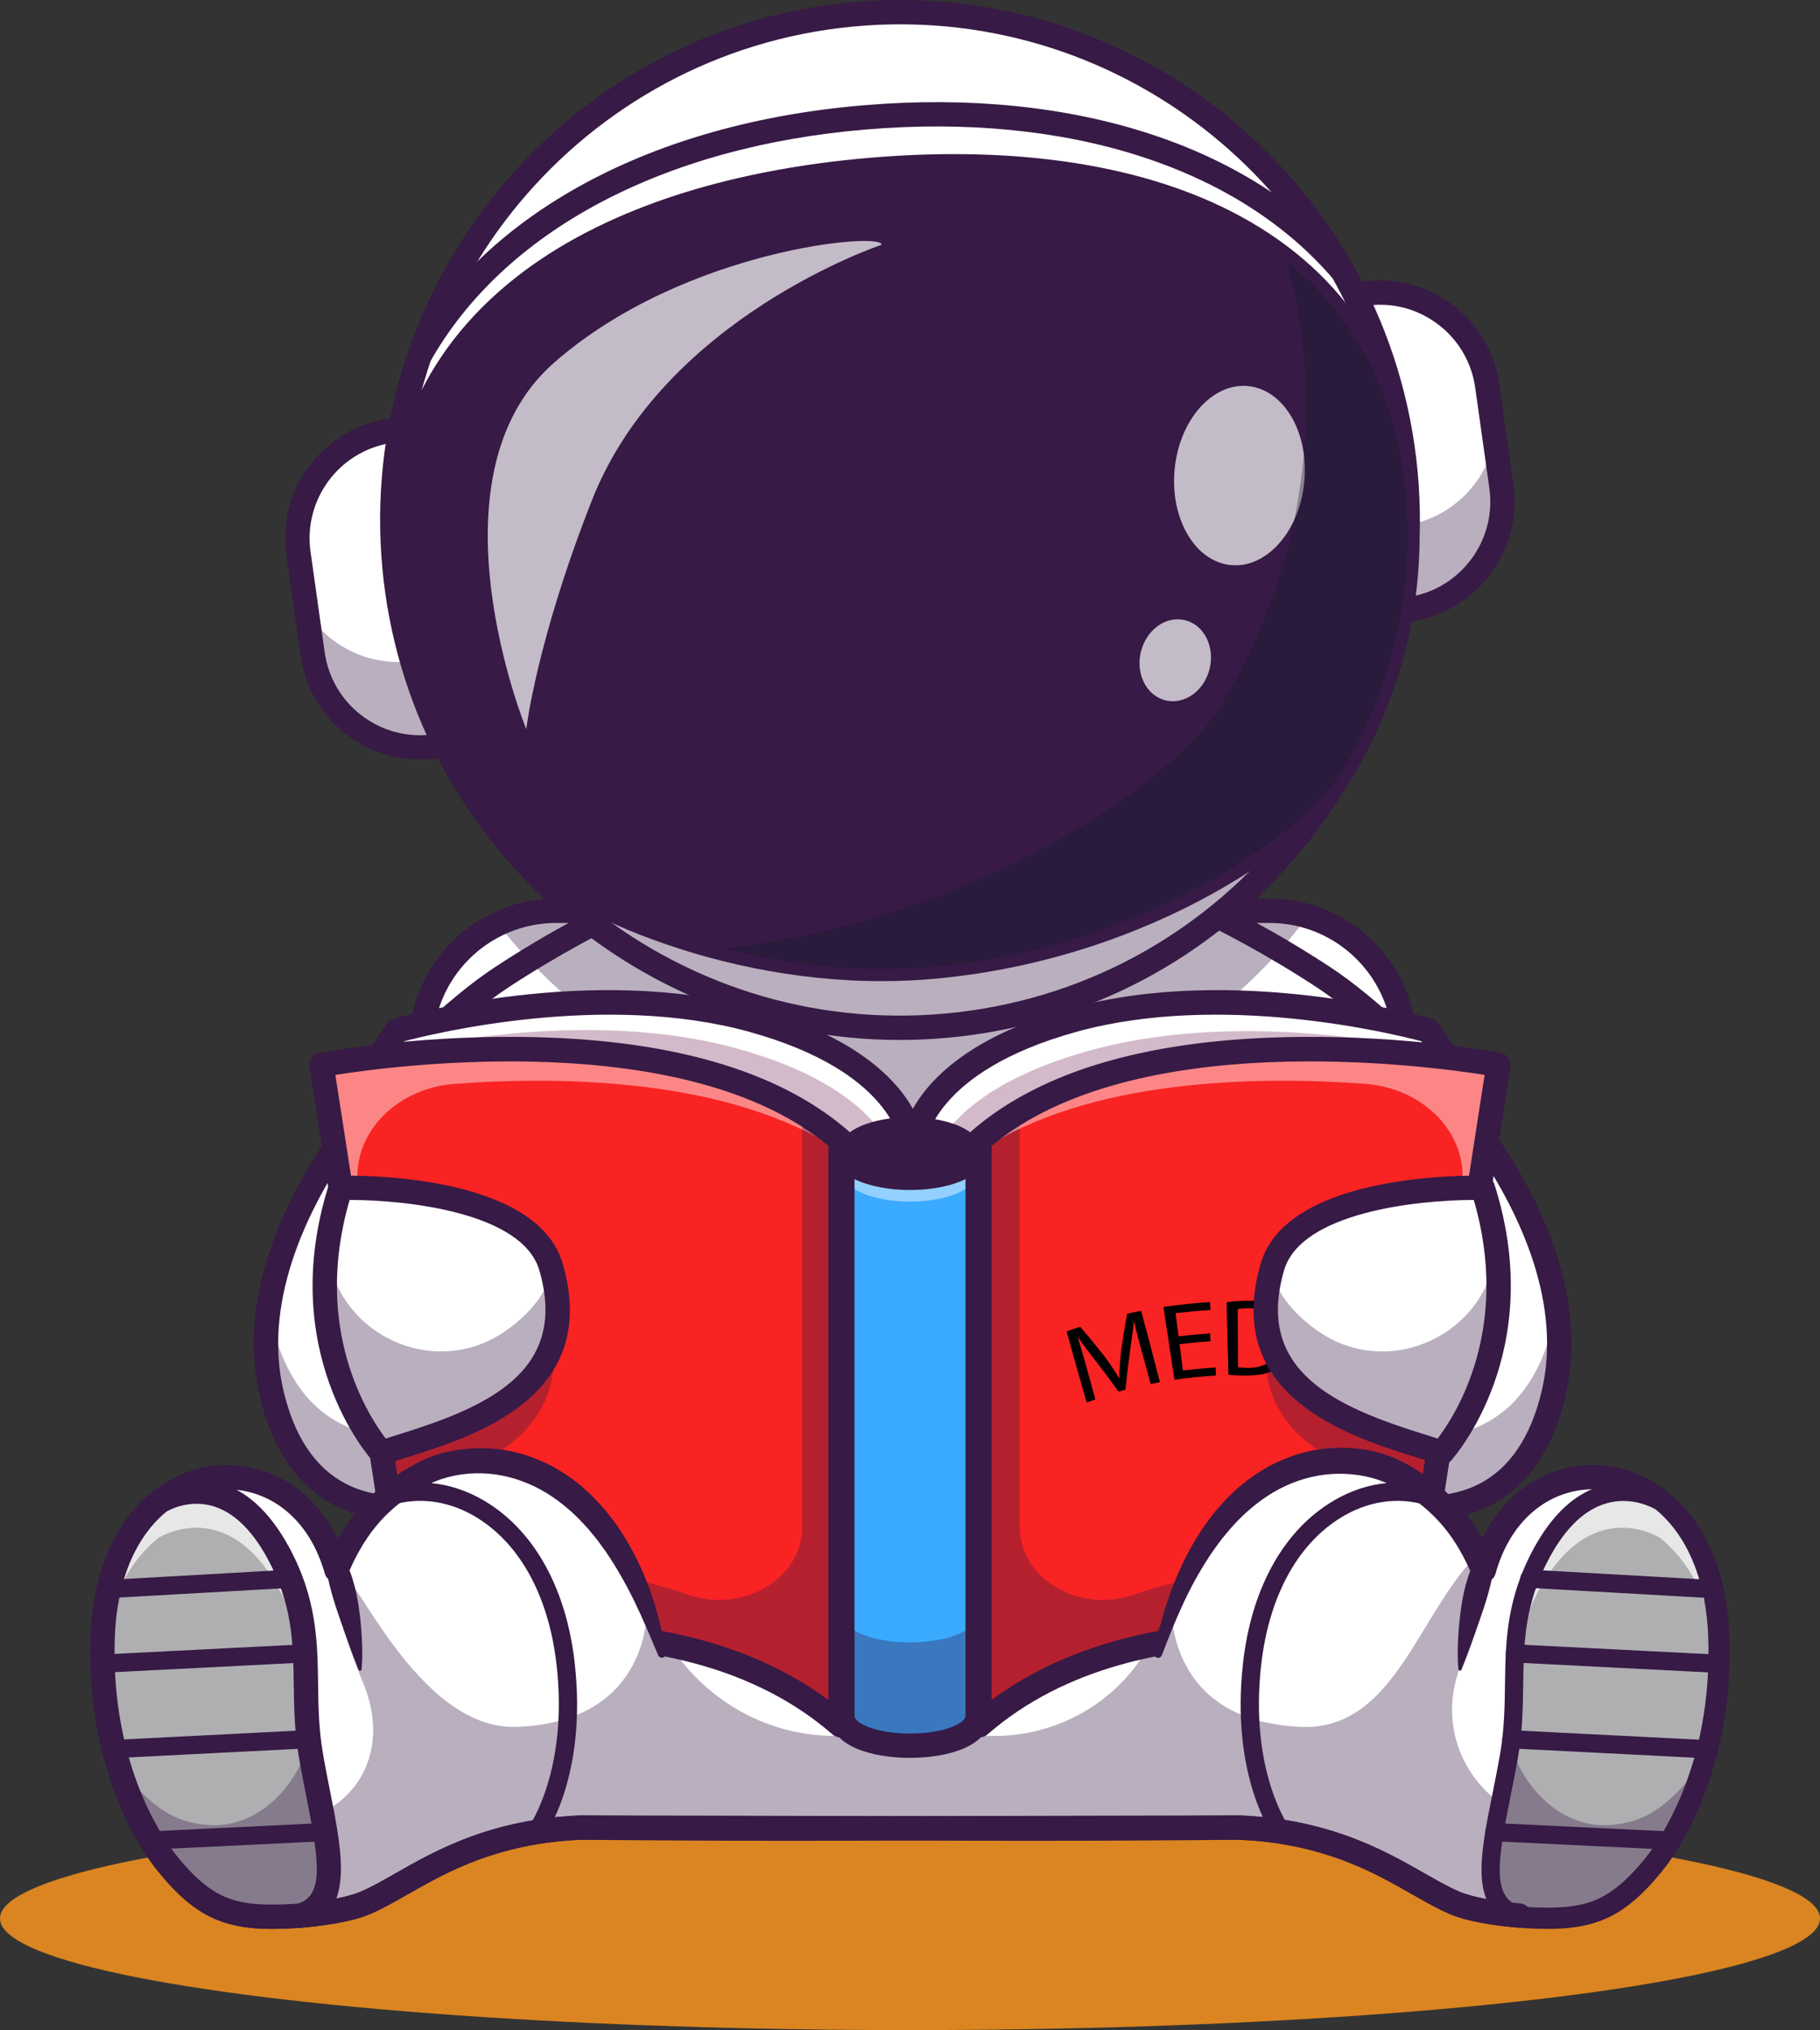 <?xml version="1.0" encoding="utf-8"?>
<!-- Generator: Adobe Illustrator 25.0.0, SVG Export Plug-In . SVG Version: 6.00 Build 0)  -->
<svg version="1.1" id="Layer_1" xmlns="http://www.w3.org/2000/svg" xmlns:xlink="http://www.w3.org/1999/xlink" x="0px" y="0px"
	 viewBox="0 0 2498.7 2786.68" style="enable-background:new 0 0 2498.7 2786.68;" xml:space="preserve">
<rect x="0" y="0" width="2498.7" height="2786.68" fill="#333333" stroke="none"/>
<style type="text/css">
	.st0{opacity:0.85;}
	.st1{fill:#F7931D;}
	.st2{fill:#FFFFFF;}
	.st3{fill:#371A45;}
	.st4{opacity:0.35;}
	.st5{opacity:0.7;}
	.st6{fill:#111A28;}
	.st7{opacity:0.3;}
	.st8{fill:#6B184E;}
	.st9{fill:#F92323;}
	.st10{opacity:0.45;}
	.st11{fill:#AFAFB2;}
	.st12{fill:#3AAAFF;}
</style>
<g>
	<g>
		<g class="st0">
			<ellipse class="st1" cx="1249.35" cy="2633.46" rx="1249.35" ry="153.22"/>
		</g>
		<g>
			<g>
				<path class="st2" d="M1928.8,1434.18v801.91c0,102.66-83.25,185.91-185.91,185.91H763.65c-102.66,0-185.91-83.25-185.91-185.91
					v-799.95c0-0.88,0-1.71,0.04-2.59c0.96-72.99,44.03-135.79,106-165.34c24.2-11.52,51.29-17.99,79.87-17.99h979.23
					c18.19,0,35.76,2.63,52.41,7.51C1871.83,1280.15,1927.92,1350.55,1928.8,1434.18z"/>
			</g>
			<g>
				<path class="st3" d="M1742.89,2438.69H763.66c-111.72,0-202.61-90.89-202.61-202.61v-799.95
					c0-111.72,90.89-202.61,202.61-202.61h979.23c111.72,0,202.6,90.89,202.6,202.61v799.95
					C1945.49,2347.8,1854.6,2438.69,1742.89,2438.69z M763.66,1266.91c-93.31,0-169.22,75.91-169.22,169.22v799.95
					c0,93.31,75.91,169.22,169.22,169.22h979.23c93.31,0,169.22-75.91,169.22-169.22v-799.95c0-93.31-75.91-169.22-169.22-169.22
					H763.66z"/>
			</g>
			<g>
				<rect x="876.01" y="1879.04" class="st2" width="737.55" height="580.68"/>
			</g>
			<g>
				<path class="st2" d="M2132.57,1914.56c-36.06,149.69-140.72,161.58-203.77,153.91c-29.55-3.59-49.95-11.43-49.95-11.43H627.11
					c0,0-20.16,7.76-49.37,11.35c-63.01,7.85-168.26-3.63-204.4-153.82c-41.44-172.14,82.71-360.73,204.44-481
					c39.39-38.98,78.54-70.78,111.72-92.56c12.19-7.97,24.33-15.69,36.52-23.16c41.4-25.41,82.59-47.87,122.61-67.61
					c217.34-107.38,400.75-136.29,400.75-136.29h7.22c0,0,183.37,28.92,400.71,136.29c32.76,16.19,66.35,34.18,100.16,54.13
					c19.61,11.52,39.31,23.75,58.97,36.64c33.39,21.91,72.78,53.92,112.38,93.19C2050.32,1554.54,2173.93,1742.7,2132.57,1914.56z"
					/>
			</g>
			<g class="st4">
				<path class="st3" d="M2132.57,1914.56c-52.92,219.8-253.73,142.47-253.73,142.47H627.11c0,0-200.85,77.33-253.77-142.47
					c-9.47-39.44-10.31-79.75-4.38-119.94c1.13,7.43,2.63,14.81,4.38,22.2c52.92,219.84,253.77,142.51,253.77,142.51h1251.74
					c0,0,200.81,77.33,253.73-142.51c1.75-7.39,3.26-14.77,4.38-22.2C2142.88,1834.81,2142.04,1875.12,2132.57,1914.56z"/>
			</g>
			<g>
				<path class="st3" d="M1956.96,2086.96c-45.98,0-81.76-13.46-84.12-14.37c-8.6-3.31-12.89-12.97-9.58-21.58
					c3.31-8.6,12.96-12.88,21.56-9.58c1.52,0.57,80.88,29.83,147.15-5.11c41.13-21.69,69.52-63.98,84.37-125.69
					c29.03-120.59-29.81-243.66-84.28-325.67c-71.71-107.96-165.92-191.37-224.8-229.99c-262.91-172.43-531.62-220.84-552.06-224.33
					h-4.47c-20.44,3.48-289.16,51.89-552.06,224.33c-58.89,38.62-153.1,122.03-224.81,229.99
					c-54.47,82.01-113.31,205.08-84.28,325.67c14.86,61.71,43.24,104,84.38,125.69c66.58,35.1,146.37,5.41,147.17,5.11
					c8.62-3.28,18.25,1.03,21.55,9.62c3.29,8.6-0.98,18.23-9.58,21.54c-3.81,1.47-94.3,35.48-174.44-6.6
					c-50.14-26.32-84.3-75.97-101.53-147.55c-59.02-245.16,197.26-508.77,323.23-591.39c278.41-182.59,563.54-229.14,566.39-229.59
					c0.86-0.14,1.73-0.21,2.6-0.21h7.22c0.87,0,1.74,0.07,2.6,0.21c2.85,0.45,287.99,47,566.39,229.59
					c125.97,82.62,382.25,346.24,323.23,591.39c-17.23,71.58-51.39,121.23-101.53,147.55
					C2016.89,2081.95,1985.03,2086.96,1956.96,2086.96z"/>
			</g>
			<g>
				<g>
					<path class="st2" d="M1934.53,836.27L1934.53,836.27c-7.77,1.09-14.95-4.32-16.04-12.08l-57.02-405.06
						c-1.09-7.77,4.32-14.95,12.08-16.04h0c81.48-11.47,156.83,45.28,168.29,126.76l19.44,138.13
						C2072.76,749.45,2016.01,824.8,1934.53,836.27z"/>
					<path class="st3" d="M1932.52,839.41c-3.71,0-7.3-1.19-10.31-3.46c-3.67-2.76-6.04-6.79-6.68-11.34l-57.02-405.06
						c-0.64-4.55,0.53-9.08,3.29-12.74c2.77-3.67,6.79-6.04,11.34-6.68c40.19-5.65,80.2,4.68,112.62,29.1
						c32.43,24.43,53.4,60.01,59.06,100.21l19.44,138.13c11.68,82.99-46.33,160-129.31,171.68
						C1934.14,839.35,1933.33,839.41,1932.52,839.41z M1894.63,404.6c-6.85,0-13.75,0.48-20.66,1.45c-2.96,0.42-5.59,1.96-7.39,4.36
						c-1.8,2.39-2.56,5.34-2.15,8.3l57.02,405.06c0.42,2.96,1.97,5.59,4.36,7.39c2.39,1.8,5.34,2.55,8.3,2.14l0,0
						c79.71-11.22,135.43-85.2,124.21-164.91l-19.44-138.13c-5.43-38.61-25.58-72.8-56.73-96.26
						C1956.58,414.74,1926.09,404.6,1894.63,404.6z"/>
				</g>
				<g class="st4">
					<path class="st3" d="M2052.18,603.2l9.13,64.78c11.45,81.45-45.29,156.81-126.78,168.31c-7.76,1.1-14.95-4.35-16.05-12.11
						l-15.19-107.67c2.87,4.6,8.26,7.3,13.97,6.54l9.6-1.38C1991.25,712.62,2040.23,663.64,2052.18,603.2z"/>
				</g>
				<g>
					<path class="st3" d="M1932.49,853.1c-6.66,0-13.11-2.14-18.52-6.22c-6.59-4.97-10.85-12.2-12.01-20.37l-57.02-405.06
						c-1.15-8.17,0.95-16.3,5.92-22.9c4.97-6.59,12.2-10.85,20.37-12c43.83-6.18,87.42,5.09,122.77,31.72
						c35.35,26.63,58.21,65.42,64.38,109.25l19.44,138.12c12.73,90.46-50.5,174.42-140.96,187.15
						C1935.4,853,1933.94,853.1,1932.49,853.1z M1878.36,419.29l56.32,400.08c70.91-11.33,120.15-77.66,110.09-149.07l-19.44-138.13
						c-4.92-35-23.18-65.97-51.41-87.23C1946.36,424.18,1912.5,415.12,1878.36,419.29z"/>
				</g>
				<g>
					<path class="st2" d="M536.56,591.29L536.56,591.29c7.77-1.09,14.95,4.32,16.04,12.08l57.02,405.06
						c1.09,7.77-4.32,14.95-12.08,16.04l0,0c-81.48,11.47-156.83-45.28-168.29-126.76L409.8,759.58
						C398.33,678.1,455.08,602.75,536.56,591.29z"/>
					<path class="st3" d="M576.45,1028.95c-32.76,0-64.49-10.56-91.12-30.61c-32.42-24.42-53.4-60.01-59.06-100.21L406.83,760
						c-11.68-82.99,46.33-160,129.31-171.68c4.54-0.65,9.07,0.53,12.74,3.29c3.67,2.77,6.04,6.8,6.68,11.35l57.02,405.05
						c0.64,4.55-0.53,9.08-3.29,12.74c-2.77,3.67-6.79,6.04-11.34,6.68C590.77,1028.45,583.58,1028.95,576.45,1028.95z
						 M538.56,594.14c-0.53,0-1.06,0.04-1.59,0.11l0,0c-79.71,11.22-135.43,85.2-124.21,164.91l19.44,138.13
						c5.44,38.62,25.58,72.8,56.73,96.26c31.14,23.46,69.55,33.38,108.18,27.95c2.96-0.42,5.59-1.96,7.39-4.36
						c1.8-2.39,2.56-5.34,2.15-8.3l-57.02-405.06c-0.42-2.97-1.96-5.59-4.35-7.39C543.31,594.92,540.98,594.14,538.56,594.14z
						 M536.56,591.28h0.05H536.56z"/>
				</g>
				<g class="st4">
					<path class="st3" d="M593.83,896.05l15.8,112.37c1.1,7.76-4.35,14.95-12.11,16.05c-42.77,6-83.88-6.76-114.94-32.07
						c-28.04-22.86-47.88-55.99-53.33-94.67l-8.2-58.2c30.32,47.81,86.86,76.13,146.59,67.73l14.78-2.08
						C587.83,904.4,592,900.77,593.83,896.05z"/>
				</g>
				<g>
					<path class="st3" d="M576.42,1042.65c-35.71,0-70.3-11.5-99.33-33.37c-35.35-26.63-58.21-65.42-64.38-109.24l-19.44-138.13
						c-12.73-90.46,50.5-174.42,140.97-187.15h0c8.18-1.14,16.3,0.95,22.9,5.91c6.59,4.97,10.85,12.2,12,20.38l57.02,405.05
						c1.15,8.17-0.95,16.3-5.92,22.9c-4.97,6.59-12.2,10.85-20.37,12C592.03,1042.1,584.19,1042.65,576.42,1042.65z M536.42,608.18
						c-70.91,11.33-120.15,77.66-110.09,149.07l19.44,138.13c4.92,35,23.18,65.97,51.41,87.23c27.56,20.76,61.41,29.84,95.56,25.65
						L536.42,608.18z M536.56,591.28h0.05H536.56z"/>
				</g>
				<g class="st4">
					<path class="st3" d="M1795.3,1257.74c-11.94,16.07-24.58,31.63-37.85,46.61c-116.97,132.12-283.9,220.18-473.86,233.28
						c-217.88,15.02-419.28-71.78-557.57-219.8c-14.81-15.86-28.92-32.43-42.23-49.62c24.2-11.52,51.29-17.99,79.87-17.99h84.97
						c217.34-107.38,400.75-136.29,400.75-136.29h7.22c0,0,183.37,28.92,400.71,136.29h85.59
						C1761.08,1250.23,1778.65,1252.86,1795.3,1257.74z"/>
				</g>
				<g>
					<circle class="st2" cx="1235.63" cy="713.76" r="697.06"/>
					<path class="st3" d="M1235.15,1413.84c-364.3,0.03-672.48-283.11-697.92-651.91c-26.56-385.09,265.13-720,650.23-746.56
						c186.59-12.84,366.95,47.69,507.95,170.5c141.01,122.81,225.75,293.19,238.61,479.74l0,0
						c12.87,186.55-47.69,366.94-170.5,507.94s-293.19,225.75-479.73,238.61C1267.51,1413.29,1251.24,1413.84,1235.15,1413.84z
						 M1236.1,19.69c-15.97,0-32.05,0.55-48.23,1.66c-381.8,26.33-670.99,358.37-644.66,740.17
						c26.33,381.8,358.34,671.08,740.17,644.66c184.95-12.75,353.86-96.77,475.62-236.57c121.76-139.8,181.79-318.64,169.04-503.59
						l0,0C1902.83,300.39,1597.25,19.69,1236.1,19.69z"/>
				</g>
				<g class="st4">
					<path class="st3" d="M1917.73,570c6.6,31.14,11.06,63.12,13.32,95.81c26.43,384.05-263.42,716.86-647.47,743.38
						c-384.05,26.43-716.86-263.42-743.38-647.47c-0.77-11.04-1.27-22.12-1.5-33.04c70.23,335.28,378.66,575.88,730.06,551.66
						C1641.77,1254.6,1925.87,939.95,1917.73,570z"/>
				</g>
				<g>
					<path class="st3" d="M1235.14,1427.53c-371.43,0.03-685.64-288.64-711.57-664.66C496.5,370.24,793.89,28.79,1186.52,1.7
						c392.7-27.01,734.09,270.33,761.16,662.96c13.12,190.2-48.62,374.12-173.83,517.88s-298.92,230.16-489.12,243.28
						C1268.13,1426.97,1251.55,1427.53,1235.14,1427.53z M1236.09,33.38c-15.66,0-31.42,0.54-47.28,1.64
						c-374.26,25.81-657.75,351.3-631.94,725.56c25.81,374.26,351.27,657.77,725.56,631.94c181.3-12.5,346.88-94.86,466.24-231.9
						c119.36-137.04,178.21-312.36,165.7-493.66C1889.66,308.54,1590.12,33.38,1236.09,33.38z"/>
				</g>
				<g>
					<path class="st3" d="M1930.04,683.82c11.44,135.92-22.06,265.83-88.74,376.59c-49.98,83.04-271.01,239.6-557.97,266.35
						c-266.07,24.8-520.28-96.78-583.44-170.29c-84.25-98.06-138.99-220.54-150.43-356.46c-30.27-359.69,266.21-534.81,647.46-566.9
						C1578.19,201.02,1899.77,324.13,1930.04,683.82z"/>
				</g>
				<g>
					<path class="st3" d="M1210.57,1346.8c-245.84,0-463.17-109.43-523.33-179.45c-89.64-104.34-143.03-230.88-154.4-365.94
						c-14.81-175.94,44.32-317.52,175.73-420.83c114.76-90.21,283.15-146.96,486.97-164.11c203.81-17.15,379.33,10.65,507.55,80.42
						c146.83,79.88,228.78,209.59,243.59,385.53l0,0c11.36,135.06-20.12,268.74-91.07,386.6
						c-49.18,81.7-267.08,246.05-570.72,274.36C1259.93,1345.7,1235.1,1346.8,1210.57,1346.8z M1306.42,245.17
						c-40.63,0-77.46,2-108.08,4.58c-197.3,16.6-359.53,70.92-469.14,157.08c-122.03,95.92-176.9,227.73-163.09,391.78
						c10.78,128.02,61.42,248,146.46,346.98c60.41,70.31,309.16,188.78,569.22,164.55c288.2-26.87,500.51-184.07,545.21-258.33
						c67.3-111.8,97.18-238.56,86.4-366.58l0,0C1881.68,308.17,1534.53,245.17,1306.42,245.17z"/>
				</g>
				<g class="st5">
					
						<ellipse transform="matrix(0.095 -0.996 0.996 0.095 888.802 2285.488)" class="st2" cx="1701.58" cy="653.84" rx="123.36" ry="89.39"/>
				</g>
				<g class="st5">
					
						<ellipse transform="matrix(0.232 -0.973 0.973 0.232 357.272 2265.439)" class="st2" cx="1612.96" cy="906.52" rx="56.62" ry="48.59"/>
				</g>
				<g class="st4">
					<path class="st6" d="M1767.55,359.56c91.16,73.42,150.31,179.78,162.49,324.24c11.44,135.95-22.09,265.85-88.71,376.61
						c-50,83.04-271.05,239.6-558,266.37c-101.32,9.47-200.88-2.32-288.89-24.63c352.02-40.43,621.16-232.41,683.15-335.4
						c84.63-140.57,127.14-305.47,112.6-477.94C1786.34,442.71,1778.62,399.68,1767.55,359.56z"/>
				</g>
				<g>
					<path class="st3" d="M575.66,505.61c-3.49,0-7-1.09-10-3.34c-6.98-5.23-8.69-14.88-4.17-22.15
						c106.64-188.87,334.08-311.19,624.1-335.61c287.98-24.22,532.36,54.97,670.58,217.3c5.32,5.52,6.29,14.19,1.86,20.83
						c-5.12,7.67-15.47,9.75-23.14,4.63c-0.29-0.19-0.68-0.47-0.96-0.68c-0.96-0.73-1.83-1.56-2.61-2.48
						c-131.04-154.48-365.37-229.72-642.92-206.33C909.29,201.28,691.29,317.63,590.29,497c-0.23,0.42-0.49,0.82-0.75,1.22
						c-0.14,0.21-0.36,0.51-0.51,0.71C585.74,503.3,580.73,505.61,575.66,505.61z M575.39,488.71l0.27,0.21L575.39,488.71z"/>
				</g>
				<g class="st5">
					<path class="st2" d="M722.51,1000.94c0,0-141.27-345.46,38.07-502.96s454.51-180.08,449.56-161.89
						c0,0-298.38,99.37-397.3,350.2C736.57,879.7,722.51,1000.94,722.51,1000.94z"/>
				</g>
			</g>
			<g>
				<g>
					<path class="st2" d="M482.49,1506.84l62.4-92.07c0,0,263.98-76.53,488.04-14.52c217.63,60.23,220.33,172.87,220.33,172.87
						v221.59h-722.5L482.49,1506.84z"/>
				</g>
				<g>
					<path class="st2" d="M1253.27,1573.12v221.59H530.75l-48.24-287.89l39.55-58.36l22.84-33.71c0,0,263.99-76.53,488.05-14.5
						C1250.57,1460.49,1253.27,1573.12,1253.27,1573.12z"/>
				</g>
				<g class="st7">
					<path class="st8" d="M1234.3,1611.04v183.67H530.75l-48.24-287.89l39.55-58.36c62.08-15.19,288.81-63.25,485.58-10.29
						C1231.53,1498.41,1234.3,1611.04,1234.3,1611.04z"/>
				</g>
				<g>
					<path class="st2" d="M2024.04,1506.84l-62.4-92.07c0,0-263.98-76.53-488.04-14.52c-217.63,60.23-220.33,172.87-220.33,172.87
						v221.59h722.5L2024.04,1506.84z"/>
				</g>
				<g>
					<path class="st2" d="M2024.04,1506.82l-48.28,287.89h-722.49v-221.59c0,0,2.7-112.63,220.33-172.87
						c224.06-62.03,488.05,14.5,488.05,14.5l20.82,30.7L2024.04,1506.82z"/>
				</g>
				<g class="st7">
					<path class="st8" d="M2024.04,1506.82l-48.28,287.89h-702.59v-182.18c0,0,2.84-112.63,232.01-172.87
						c184.28-48.42,394.23-12.32,477.3,5.79L2024.04,1506.82z"/>
				</g>
				<g>
					<path class="st2" d="M1153.95,1565.18c-224.75-195.84-712.54-103.41-712.54-103.41l124.45,803.08
						c0,0,363.34-92.44,588.09,103.41V1565.18z"/>
				</g>
				<g>
					<path class="st2" d="M1153.95,1565.18c-224.75-195.84-712.54-103.41-712.54-103.41l124.45,803.08
						c0,0,363.34-92.44,588.09,103.41V1565.18z"/>
				</g>
				<g>
					<path class="st3" d="M1253.26,1811.4h-722.5c-8.15,0-15.11-5.89-16.46-13.94l-48.27-287.87c-0.71-4.23,0.24-8.57,2.64-12.12
						l62.4-92.07c2.18-3.22,5.43-5.58,9.17-6.67c10.96-3.18,271.12-77.12,497.15-14.58c226.96,62.82,232.44,183.46,232.57,188.56
						l0,221.99C1269.95,1803.93,1262.48,1811.4,1253.26,1811.4z M544.89,1778.01h691.68v-204.45
						c-0.37-4.56-10.91-102.66-208.09-157.23c-198.89-55.04-433.86,2.48-473.24,12.91l-55.18,81.43L544.89,1778.01z"/>
				</g>
				<g>
					<path class="st3" d="M1975.77,1811.4h-722.5c-9.22,0-16.69-7.48-16.69-16.69v-221.59c0.13-5.51,5.62-126.15,232.57-188.96
						c226.02-62.55,486.18,11.4,497.15,14.58c3.74,1.08,6.98,3.44,9.17,6.67l62.4,92.07c2.41,3.55,3.35,7.9,2.64,12.12
						l-48.27,287.87C1990.88,1805.51,1983.92,1811.4,1975.77,1811.4z M1269.95,1778.01h691.68l44.83-267.34l-55.18-81.43
						c-39.38-10.43-274.36-67.96-473.24-12.91c-197.16,54.57-207.72,152.65-208.09,157.23V1778.01z"/>
				</g>
				<g>
					<path class="st9" d="M1153.94,1565.18v803.06c-224.75-195.81-588.09-103.38-588.09-103.38l-33.5-216.28l-62.17-314.26
						l-28.76-272.55C441.42,1461.77,929.19,1369.34,1153.94,1565.18z"/>
				</g>
				<g class="st10">
					<path class="st2" d="M1153.94,1565.18v15.28c-149.84-99.98-380.09-103.59-529.24-92.71c-80.94,5.91-140.84,68.13-133.4,138.6
						l15.99,151.53l58.56,486.98c-20.3,3.46,0,0,0,0l-33.5-216.28l-62.17-314.26l-28.76-272.55
						C441.42,1461.77,929.19,1369.34,1153.94,1565.18z"/>
				</g>
				<g class="st4">
					<path class="st3" d="M1153.94,1565.18v803.06c-224.75-195.81-588.09-103.38-588.09-103.38l-10.48-99.47
						c81.31-12.94,226.69-32.28,390.51,23.89c74.69,25.61,155.46-22.74,155.46-92.68v-569.52
						C1120.08,1538.36,1137.68,1551.01,1153.94,1565.18z"/>
				</g>
				<g>
					<path class="st9" d="M2057.29,1461.77l-36.52,235.62l-55.59,358.81l-32.34,208.66c0,0-363.36-92.44-588.08,103.41v-803.08
						C1569.49,1369.33,2057.29,1461.77,2057.29,1461.77z"/>
				</g>
				<g>
					<path class="st3" d="M1153.96,2384.95c-3.96,0-7.87-1.41-10.97-4.11c-215.39-187.68-569.46-100.71-573.01-99.81
						c-4.55,1.17-9.39,0.34-13.32-2.26c-3.92-2.59-6.57-6.72-7.29-11.36l-124.45-803.08c-1.38-8.9,4.55-17.29,13.39-18.96
						c5.04-0.96,125.31-23.54,275.25-22.03c203.21,1.86,355.07,45.34,451.36,129.25c3.64,3.17,5.73,7.76,5.73,12.58v803.08
						c0,6.54-3.82,12.49-9.78,15.2C1158.65,2384.46,1156.3,2384.95,1153.96,2384.95z M765.28,2226.36c3.49,0,6.99,0.02,10.54,0.06
						c144.7,1.67,268.79,38.55,361.44,107.05v-760.58c-195.73-162.81-592.57-110.7-676.83-97.39l119.2,769.17
						C610.86,2238.22,680,2226.36,765.28,2226.36z"/>
				</g>
				<g class="st4">
					<path class="st3" d="M1347.46,1565.18v803.06c224.75-195.81,588.09-103.38,588.09-103.38l10.48-99.47
						c-81.31-12.94-226.69-32.28-390.51,23.89c-74.69,25.61-155.46-22.74-155.46-92.68v-569.52
						C1381.32,1538.36,1363.72,1551.01,1347.46,1565.18z"/>
				</g>
				<g class="st10">
					<path class="st2" d="M1344.76,1565.18v15.28c149.84-99.98,380.09-103.59,529.24-92.71c80.94,5.91,140.84,68.13,133.4,138.6
						l-15.99,151.53l-58.56,486.98c20.3,3.46,0,0,0,0l33.72-217.66l48.43-312.52l42.29-272.92
						C2057.28,1461.77,1569.51,1369.34,1344.76,1565.18z"/>
				</g>
				<g>
					<path class="st3" d="M1344.75,2384.95c-2.34,0-4.7-0.49-6.91-1.5c-5.95-2.71-9.78-8.65-9.78-15.2v-803.08
						c0-4.82,2.09-9.41,5.73-12.58c96.29-83.91,248.15-127.4,451.36-129.25c149.89-1.6,270.2,21.07,275.25,22.03
						c8.84,1.67,14.77,10.06,13.39,18.96l-124.45,803.08c-0.72,4.64-3.37,8.77-7.29,11.36c-3.92,2.6-8.77,3.42-13.32,2.26
						c-3.55-0.89-357.62-87.86-573.01,99.81C1352.62,2383.54,1348.71,2384.95,1344.75,2384.95z M1361.44,1572.89v760.58
						c92.65-68.5,216.74-105.38,361.44-107.05c90.11-0.96,163.68,11.54,196.19,18.24l119.2-769.17
						C1954.01,1462.18,1557.17,1410.07,1361.44,1572.89z"/>
				</g>
			</g>
			<g>
				<g>
					<path d="M1568.05,1856.92c-3.88-14.03-7.8-28.07-10.78-42.33c-0.2,0.04-0.31,0.07-0.51,0.11c-1.55,13.58-3.47,27.11-5.48,40.62
						c-2.42,17.36-4.45,34.72-6.1,52.16c-3.87,1.05-5.8,1.59-9.65,2.7c-9.78-13.97-20.04-27.58-30.48-41.06
						c-8.52-10.88-17.02-21.79-24.85-33.18c-0.13,0.04-0.2,0.07-0.33,0.11c4.4,14.26,8.44,28.62,12.43,42.99
						c3.8,13.97,7.65,27.93,11.55,41.88c-4.77,1.67-7.14,2.53-11.88,4.3c-9.52-32.43-18.71-64.95-27.56-97.58
						c7.43-2.68,11.16-3.96,18.65-6.43c11.43,13.37,22.55,26.94,33.4,40.78c7.02,9.65,14.01,19.3,19.91,29.7
						c0.18-0.05,0.27-0.08,0.45-0.13c-0.23-12,0.99-23.92,2.2-35.84c2.43-17.52,5.23-34.94,8.41-52.35
						c7.66-1.73,11.51-2.55,19.21-4.07c8.9,32.59,17.5,65.25,25.79,97.99c-5.06,0.94-7.58,1.44-12.62,2.49
						C1575.94,1885.5,1572.02,1871.2,1568.05,1856.92z"/>
					<path d="M1661.96,1841.04c-14.24,1.02-28.39,2.37-42.56,4.07c1.56,12.05,3.11,24.1,4.67,36.15
						c14.92-1.78,29.79-3.14,44.79-4.11c0.24,4.37,0.36,6.56,0.6,10.93c-19.12,1.25-38.04,3.19-57.02,5.87
						c-5.04-33.32-10.09-66.64-15.13-99.95c21.28-3.04,42.52-5.26,63.97-6.7c0.26,4.37,0.38,6.56,0.64,10.93
						c-16.04,0.9-32.04,2.47-47.98,4.5c1.36,10.56,2.73,21.12,4.09,31.69c14.41-1.73,28.79-3.11,43.27-4.14
						C1661.56,1834.58,1661.69,1836.73,1661.96,1841.04z"/>
					<path d="M1683.92,1787.68c10.88-1.79,21.79-2.13,32.73-2.2c16.21-0.1,35.26,3.68,47.28,15.21
						c9.96,9.55,14.02,24.34,12.41,37.75c-1.66,13.84-8.39,28.34-19.47,37.52c-12.81,10.61-30.95,12.05-46.4,12.18
						c-9.18,0.08-17.25-0.47-23.93-1.05C1685.66,1853.95,1684.79,1820.82,1683.92,1787.68z M1699.68,1876.84
						c3.39,0.58,8.32,0.75,13.55,0.84c25.05,0.41,46.15-14.19,48.08-40.33c1.98-26.79-19.19-40.91-44.17-41.5
						c-7.84-0.19-13.81,0.43-17.81,1.2C1699.44,1823.64,1699.56,1850.24,1699.68,1876.84z"/>
				</g>
			</g>
			<g class="st4">
				<path class="st3" d="M2020.77,1697.38l-55.59,358.81c-89.01-28.29-269.63-74.03-218.3-250.39
					C1775.68,1706.9,1965.6,1697.89,2020.77,1697.38z"/>
			</g>
			<g class="st4">
				<path class="st3" d="M477.48,1697.38l55.59,358.81c89.01-28.29,269.63-74.03,218.3-250.39
					C722.57,1706.9,532.65,1697.89,477.48,1697.38z"/>
			</g>
			<g>
				<path class="st2" d="M2035.76,1630.68c0,0-255.1-7.56-288.86,108.37c-54.28,186.35,150.54,226.84,232.54,255.11
					C1979.44,1994.15,2106.73,1853.19,2035.76,1630.68z"/>
			</g>
			<g class="st4">
				<path class="st3" d="M1979.42,1994.14c-80.92-27.88-281.56-67.69-234.49-248.01c11.52,35.12,36.13,61.52,65.96,81.93
					c95.82,65.58,227.73,5.51,243-109.59c0.15-1.14,0.3-2.28,0.44-3.43C2075.11,1888.18,1979.42,1994.14,1979.42,1994.14z"/>
			</g>
			<g>
				<path class="st3" d="M1979.43,2010.85c-1.82,0-3.66-0.3-5.44-0.91c-8.23-2.84-18.05-5.9-28.44-9.15
					c-93.64-29.21-267.93-83.58-214.68-266.42c36.95-126.87,294.42-120.7,305.39-120.38c7.08,0.21,13.25,4.86,15.41,11.61
					c73.04,229.02-54.38,373.69-59.84,379.74C1988.6,2008.91,1984.08,2010.85,1979.43,2010.85z M2022.6,1647.19
					c-74.89,0-236.39,16.57-259.68,96.52c-40.69,139.69,72.82,187.86,192.57,225.21c6.36,1.99,12.51,3.91,18.29,5.77
					c24.21-31.69,101.15-150.71,49.57-327.5C2023.1,1647.19,2022.85,1647.19,2022.6,1647.19z"/>
			</g>
			<g>
				<g>
					<path class="st2" d="M908.89,2270.52c-80.73-293.45-262.16-284.01-329.89-246.75c-39.51,21.73-85.39,54.02-117.05,131.54
						c-53.13-192.62-311.42-171.42-320.99,90.59c-5.63,154.19,49.75,264.71,89.98,313.67c39.75,48.37,69.39,64.51,111.73,69.89
						c39.19,4.98,122.16-1.6,159.29-17.52c61.85-26.51,136.72-96.19,294.35-103.26c0,0,214.07,2.51,453.03,0.95
						c238.96,1.56,453.03-0.95,453.03-0.95c157.62,7.06,232.5,76.75,294.35,103.26c37.13,15.92,120.1,22.5,159.29,17.52
						c42.35-5.38,71.99-21.52,111.73-69.89c40.23-48.96,95.61-159.48,89.98-313.67c-9.57-262.01-267.86-283.2-320.99-90.59
						c-31.65-77.52-77.54-109.81-117.05-131.54c-67.73-37.26-249.16-46.7-329.89,246.75v124.27H911.12
						c-0.62,0-1.13-91.85-1.15-92.47L908.89,2270.52z"/>
				</g>
				<g class="st4">
					<path class="st3" d="M2267.75,2559.58c-39.74,48.37-69.4,64.51-111.72,69.89c-39.21,4.98-122.17-1.6-159.29-17.52
						c-61.88-26.5-136.75-96.2-294.35-103.27c0,0-214.1,2.53-453.06,0.98c-238.95,1.56-453.01-0.98-453.01-0.98
						c-157.64,7.07-232.51,76.78-294.35,103.27c-37.12,15.92-120.12,22.5-159.29,17.52c-42.37-5.38-71.98-21.52-111.72-69.89
						c-40.23-48.95-95.63-159.47-89.98-313.69c0.49-13.65,1.69-26.67,3.47-39.03c12.71,108.25,54.42,186.5,86.51,225.53
						c39.74,48.37,69.35,64.51,111.72,69.89c0.4,0.04,0.8,0.09,1.2,0.13c121.63,15.92,201.57-78.38,154.89-191.83
						c-34.59-83.89-47.21-146.93-36.81-155.24c19.38-15.6,108.21,221.08,248.6,215.13c185.21-7.87,177.56-163.6,177.56-163.6
						s10.09,12.85,21.52,33.88c47.52,87.31,138.22,142.39,237.62,142.13c33.12-0.04,67.31-0.22,102.07-0.44
						c39.4,0.26,78.13,0.41,115.34,0.48c91.66,0.17,176.37-50.74,217.46-132.68c13.34-26.6,26.5-43.35,26.5-43.35
						s-7.69,155.73,177.56,163.6c140.39,5.96,166.89-189.51,266.54-256.36c-21.55,14.46-26.09,99.16-52.57,187.6
						c-29.35,97.99,41.69,198.51,143.95,201.01c4.63,0.11,8.65-0.02,11.91-0.43c42.32-5.38,71.98-21.52,111.72-69.89
						c32.1-39.03,73.8-117.28,86.51-225.53c1.78,12.36,2.98,25.38,3.47,39.03C2363.38,2400.11,2307.98,2510.63,2267.75,2559.58z"/>
				</g>
				<g>
					<path class="st3" d="M492.23,2291.98c-8.97-22.07-16.66-44.09-24.25-66c-3.74-10.97-7.62-21.85-10.81-32.88
						c-3.15-11.05-6.27-22.06-7.96-33.53l-0.03-0.21c-1.22-8.26,4.49-15.95,12.75-17.17c6.88-1.01,13.36,2.79,16.04,8.85
						c4.82,10.92,8.07,22.34,10.7,33.88c2.71,11.53,4.26,23.32,5.69,35.09c1.41,11.77,2.28,23.63,2.77,35.51
						c0.36,11.9,0.43,23.81-0.65,35.85c-0.11,1.21-1.18,2.1-2.39,1.99c-0.85-0.08-1.54-0.63-1.84-1.36L492.23,2291.98z"/>
				</g>
				<g>
					<path class="st3" d="M411.91,2646.25c-9.22,0-16.69-7.48-16.69-16.69c0-7.66,5.16-14.11,12.18-16.08
						c1.51-0.43,3.08-0.66,4.64-0.66c9.22,0,16.69,7.48,16.69,16.69c0,7.66-5.16,14.11-12.19,16.08
						C415.04,2646.02,413.47,2646.25,411.91,2646.25z"/>
				</g>
				<g>
					<path class="st3" d="M2002.23,2291.38c-1.09-12.04-1.02-23.94-0.66-35.85c0.48-11.88,1.36-23.74,2.77-35.51
						c1.43-11.77,2.97-23.56,5.69-35.09c2.63-11.54,5.88-22.96,10.7-33.88c3.37-7.64,12.3-11.1,19.94-7.73
						c6.36,2.81,9.83,9.47,8.86,16.03l-0.04,0.23c-1.69,11.47-4.81,22.48-7.96,33.53c-3.19,11.03-7.07,21.91-10.81,32.88
						c-7.59,21.91-15.28,43.93-24.25,66l-0.01,0.03c-0.46,1.13-1.74,1.67-2.87,1.21C2002.8,2292.9,2002.3,2292.17,2002.23,2291.38z"
						/>
				</g>
				<g>
					<path class="st3" d="M1584.44,2269.05c10.5-54.05,27.96-107.74,57.32-156.43c3.68-6.06,7.73-11.93,11.59-17.91
						c4.2-5.77,8.38-11.59,12.81-17.23c9.22-11.01,18.79-21.86,29.69-31.53c5.23-5.05,11.04-9.51,16.73-14.1
						c2.88-2.25,5.98-4.24,8.96-6.37c2.99-2.13,6.03-4.19,9.23-6.03c12.42-7.92,25.9-14.28,39.79-19.49
						c27.84-10.5,58.19-14.39,87.99-11.99c14.92,1.3,29.71,4.27,44.13,9.04c7.19,2.49,14.32,5.27,21.29,8.86
						c3.64,1.8,6.72,3.55,9.77,5.29c3.1,1.7,6.18,3.63,9.26,5.43c24.7,14.8,47.96,34.07,66.35,57.01
						c9.22,11.45,17.34,23.65,24.56,36.24c7.27,12.6,13.17,25.75,18.72,38.97l-32.47,1.93c6-20.59,14.42-40.74,26.13-59.21
						c11.66-18.45,26.61-35.17,44.44-48.41c17.79-13.27,38.4-22.93,60.14-28.03c21.73-5.09,44.6-5.59,66.48-1.22
						c21.89,4.37,42.71,13.34,60.96,25.74c18.3,12.39,34,28.13,46.82,45.64c12.87,17.54,22.46,36.99,29.92,56.91
						c1.7,5.03,3.87,9.96,5.17,15.09l4.27,15.3c1.35,5.11,2.19,10.31,3.3,15.46c1.1,5.16,2.12,10.32,2.68,15.53l2.07,15.58
						c0.51,5.2,0.76,10.41,1.14,15.61c0.94,10.47,0.78,20.67,0.97,30.95c0.18,20.55-1.01,41.1-2.91,61.59
						c-4.11,40.96-13,81.47-26.15,120.64c-13.73,38.99-31.34,76.81-56.29,111.04c-3.21,4.21-6.51,8.52-9.82,12.57
						c-3.36,3.97-6.65,7.96-10.2,11.84c-6.95,7.82-14.37,15.44-22.49,22.6c-8.09,7.17-16.9,13.92-26.56,19.67
						c-9.64,5.77-20.14,10.44-30.86,13.76c-10.74,3.35-21.57,5.41-32.26,6.72c-11.04,1.33-21.46,1.59-31.9,1.63
						c-20.83,0.04-41.29-1.41-61.81-3.77c-10.25-1.3-20.49-2.71-30.78-4.74c-10.3-2-20.58-4.28-31.12-7.77
						c-5.14-1.67-10.98-3.9-15.57-6.13c-4.88-2.22-9.72-4.48-14.26-6.93c-4.68-2.37-9.22-4.81-13.64-7.3l-13.24-7.43
						c-17.45-9.94-34.48-19.63-51.84-28.42c-17.33-8.82-35.08-16.4-53.12-23.11c-36.22-12.96-74.05-21.53-112.54-24.96
						c-9.57-0.55-18.82-1.6-28.65-1.8l-29.95,0.06l-59.91,0.13l-119.81,0.25l-239.63,0.51l-239.62-0.51l-119.81-0.25l-59.91-0.13
						l-29.95-0.06c-9.83,0.21-19.08,1.25-28.65,1.8c-38.49,3.43-76.32,12-112.54,24.96c-18.05,6.72-35.79,14.29-53.12,23.11
						c-17.36,8.78-34.39,18.48-51.84,28.42l-13.24,7.43c-4.42,2.49-8.96,4.93-13.64,7.3c-4.54,2.45-9.38,4.71-14.26,6.93
						c-4.59,2.23-10.43,4.46-15.57,6.13c-10.55,3.49-20.83,5.77-31.12,7.77c-10.29,2.04-20.53,3.44-30.78,4.74
						c-20.52,2.36-40.98,3.81-61.81,3.77c-10.44-0.04-20.86-0.3-31.9-1.63c-10.69-1.31-21.52-3.37-32.26-6.72
						c-10.73-3.33-21.22-8-30.86-13.76c-9.67-5.76-18.47-12.51-26.56-19.67c-8.12-7.16-15.54-14.78-22.49-22.6
						c-3.55-3.87-6.85-7.87-10.2-11.84c-3.31-4.05-6.61-8.35-9.82-12.57c-24.96-34.23-42.57-72.05-56.29-111.04
						c-13.15-39.17-22.04-79.68-26.15-120.64c-1.9-20.49-3.09-41.04-2.91-61.59c0.18-10.28,0.02-20.48,0.97-30.95
						c0.39-5.2,0.63-10.41,1.14-15.61l2.07-15.58c0.56-5.21,1.58-10.37,2.68-15.53c1.11-5.15,1.96-10.34,3.3-15.46l4.27-15.3
						c1.3-5.13,3.46-10.05,5.17-15.09c7.46-19.92,17.05-39.37,29.92-56.91c12.82-17.51,28.53-33.25,46.82-45.64
						c18.25-12.4,39.07-21.38,60.96-25.74c21.88-4.37,44.75-3.87,66.48,1.22c21.75,5.07,42.33,14.83,60.07,28.12
						c17.78,13.27,32.68,30.01,44.27,48.46c11.63,18.47,20.02,38.6,25.9,59.19L446.5,2149c5.62-13.17,11.57-26.27,18.89-38.8
						c7.27-12.53,15.42-24.65,24.67-36c18.48-22.73,41.61-41.87,66.24-56.6c3.08-1.79,6.13-3.73,9.22-5.44
						c3.04-1.75,6.11-3.5,9.7-5.3c6.9-3.59,13.97-6.37,21.11-8.87c14.32-4.79,29.03-7.78,43.87-9.16
						c29.64-2.77,59.99,0.69,88.04,10.78c13.98,5.05,27.58,11.27,40.13,19.07c3.24,1.81,6.31,3.85,9.33,5.95
						c3.02,2.1,6.16,4.07,9.08,6.29c5.78,4.52,11.65,8.98,16.95,14c21.79,19.51,40.01,42.3,54.76,66.67
						c29.7,48.8,46.98,102.92,55.76,157.45c0.49,3.05-1.58,5.92-4.64,6.42c-2.6,0.42-5.07-1.03-6.05-3.35l-0.04-0.11
						c-10.58-25.19-20.95-50.08-32.68-74.1c-11.72-24.02-24.8-47.08-39.59-68.6c-3.7-5.38-7.78-10.44-11.52-15.76
						c-4.06-5.04-8.1-10.09-12.28-14.99c-8.66-9.49-17.41-18.88-27.14-27.01c-19.12-16.61-40.62-30.14-64.04-38.46
						c-23.25-8.68-48.36-12.15-73.08-10.22c-12.34,1.02-24.57,3.4-36.18,7.16c-5.75,1.96-11.44,4.13-16.67,6.81
						c-2.54,1.21-5.41,2.81-8.3,4.44c-2.9,1.57-5.64,3.26-8.45,4.9c-22.18,13.31-41.68,29.55-57.71,49.2
						c-16.02,19.63-28.56,42.27-38.48,66.27c-3.53,8.53-13.3,12.59-21.83,9.06c-4.87-2.01-8.29-6.07-9.66-10.76l-0.05-0.18
						c-5.11-17.83-12.29-34.9-21.95-50.25c-9.63-15.34-21.78-28.91-36.02-39.54c-28.34-21.45-65.38-30.32-100.1-23.32
						c-17.32,3.47-33.92,10.59-48.7,20.63c-14.8,10.03-27.76,22.93-38.55,37.64c-10.82,14.72-19.09,31.45-25.61,48.88
						c-1.48,4.43-3.42,8.68-4.55,13.25l-3.79,13.57c-1.21,4.54-1.94,9.24-2.95,13.84c-0.99,4.62-1.92,9.25-2.42,13.99l-1.88,14.13
						c-0.47,4.74-0.68,9.52-1.03,14.28c-0.88,9.45-0.72,19.25-0.9,28.94c-0.18,19.42,0.96,38.8,2.74,58.1
						c3.87,38.57,12.24,76.6,24.51,113.19c12.75,36.3,29.37,71.67,51.62,102.1c2.86,3.72,5.63,7.36,8.63,11.04
						c3.1,3.66,6.16,7.38,9.36,10.86c6.31,7.12,12.88,13.83,19.75,19.88c13.72,12.24,28.54,21.48,45.25,26.57
						c8.34,2.6,17.21,4.33,26.34,5.45c8.8,1.08,18.4,1.36,27.93,1.38c19.14,0.05,38.61-1.32,57.78-3.53
						c19.05-2.39,38.39-5.55,55.45-11.08c2.21-0.63,4.12-1.45,6.12-2.2c1.94-0.67,4.05-1.65,6.17-2.66
						c4.21-1.92,8.44-3.87,12.69-6.17c4.24-2.14,8.5-4.43,12.78-6.85l12.9-7.24c17.27-9.83,34.98-19.93,53.28-29.18
						c18.29-9.31,37.34-17.47,56.74-24.68c39-13.97,79.75-23.16,120.89-26.83c10.37-0.64,21.03-1.74,31.16-1.94l29.99,0.06
						l59.98,0.12l119.96,0.25l239.92,0.5l239.92-0.5l119.96-0.25l59.98-0.12l29.99-0.06c10.13,0.21,20.79,1.3,31.16,1.94
						c41.14,3.67,81.89,12.86,120.89,26.83c19.4,7.21,38.45,15.37,56.74,24.68c18.3,9.26,36.01,19.35,53.28,29.18l12.9,7.24
						c4.28,2.42,8.55,4.7,12.78,6.85c4.25,2.3,8.48,4.25,12.69,6.17c2.12,1.01,4.23,1.98,6.17,2.66c2,0.75,3.91,1.57,6.12,2.2
						c17.06,5.53,36.4,8.69,55.45,11.08c19.17,2.21,38.64,3.58,57.78,3.53c9.52-0.02,19.13-0.31,27.93-1.38
						c9.13-1.12,18.01-2.85,26.34-5.45c16.71-5.09,31.53-14.33,45.25-26.57c6.87-6.05,13.44-12.75,19.75-19.88
						c3.2-3.48,6.26-7.2,9.36-10.86c3.01-3.68,5.78-7.32,8.63-11.04c22.24-30.43,38.87-65.8,51.62-102.1
						c12.27-36.59,20.64-74.61,24.51-113.19c1.77-19.3,2.92-38.68,2.74-58.1c-0.18-9.69-0.02-19.49-0.9-28.94
						c-0.36-4.76-0.57-9.54-1.03-14.28l-1.88-14.13c-0.5-4.74-1.42-9.37-2.42-13.99c-1-4.61-1.74-9.3-2.95-13.84l-3.79-13.57
						c-1.13-4.58-3.07-8.82-4.55-13.25c-6.53-17.42-14.79-34.16-25.61-48.88c-10.79-14.71-23.75-27.61-38.55-37.64
						c-14.78-10.04-31.38-17.16-48.7-20.63c-34.71-6.99-71.8,1.84-100.03,23.42c-28.6,21.37-47.74,54.27-57.57,89.83
						c-2.53,9.15-11.99,14.51-21.14,11.99c-5.25-1.45-9.25-5.18-11.23-9.83l-0.1-0.23c-10.04-23.9-22.69-46.4-38.76-65.85
						c-16.12-19.43-35.5-35.54-57.6-48.79c-2.81-1.63-5.52-3.33-8.41-4.91c-2.88-1.63-5.74-3.24-8.24-4.44
						c-5.16-2.68-10.8-4.84-16.5-6.81c-11.51-3.78-23.66-6.18-35.93-7.28c-24.55-2.3-49.67,0.74-73.12,9.01
						c-23.57,8.02-45.41,21.25-64.82,37.77c-9.88,8.07-18.77,17.44-27.45,27.01c-4.24,4.89-8.38,9.91-12.51,14.94
						c-3.85,5.27-7.89,10.41-11.62,15.81c-14.96,21.57-28.09,44.77-39.57,68.98c-11.47,24.22-21.48,49.3-31.14,74.75l-0.04,0.09
						c-1.09,2.88-4.32,4.33-7.2,3.24C1585.36,2274.35,1583.93,2271.67,1584.44,2269.05z"/>
				</g>
				<g>
					<path class="st11" d="M2267.75,2559.58c-39.74,48.37-69.4,64.51-111.72,69.89c-17.43,2.22-43.43,2.13-70.29,0
						c0,0-0.04,0-0.09-0.04c-66.55-17.69-32.05-112.83-13.65-220.82c16.89-99.18-11.29-174.98,45.17-277.99
						c68.51-125.01,157.78-72.15,163.11-68.86c0.13,0.04,0.22,0.13,0.27,0.18c42.41,34.63,73.93,95.58,77.18,183.96
						C2363.38,2400.11,2307.98,2510.63,2267.75,2559.58z"/>
				</g>
				<g>
					<path class="st11" d="M412.09,2629.51h-0.04c-26.5,2.09-52.15,2.13-69.35-0.04c-42.37-5.38-71.98-21.52-111.72-69.89
						c-40.23-48.95-95.63-159.47-89.98-313.69c3.25-88.91,35.12-150.04,77.93-184.58c0.04-0.04,0.09-0.04,0.13-0.09
						c3.73-2.36,93.31-56.82,162.49,69.4c56.46,103.01,28.27,178.8,45.17,277.99C445.07,2516.55,478.55,2611.73,412.09,2629.51z"/>
				</g>
				<g class="st5">
					<path class="st2" d="M381.55,2130.62c34.54,63.04,37.39,115.9,38.32,170.18c-3.73-37.3-12.85-75.71-36.45-118.79
						c-70.69-128.97-162.22-73.31-166.05-70.91c-0.04,0.04-0.09,0.04-0.13,0.09c-37.65,30.41-67.04,80.96-76.6,152.53
						c0-5.87,0.13-11.83,0.36-17.83c3.25-88.91,35.12-150.04,77.93-184.58c0.04-0.04,0.09-0.04,0.13-0.09
						C222.79,2058.86,312.37,2004.41,381.55,2130.62z"/>
				</g>
				<g>
					<path class="st11" d="M422.85,2379.04c-2.62-27.21-2.58-52.9-2.98-78.24C422.45,2327.03,422.4,2352.68,422.85,2379.04z"/>
				</g>
				<g class="st4">
					<path class="st3" d="M412.09,2629.51h-0.04c-26.5,2.09-52.15,2.13-69.35-0.04c-42.37-5.38-71.98-21.52-111.72-69.89
						c-22.41-27.25-49.52-73.62-68.15-135.99c3.02,4.13,6,8,8.89,11.51c39.74,48.37,69.19,65.99,111.72,69.89
						c76.31,6.99,130.92-64.28,140.35-117.28c0.76,6.85,1.73,13.83,2.93,20.89C445.07,2516.55,478.55,2611.73,412.09,2629.51z"/>
				</g>
				<g>
					<path class="st3" d="M373.94,2647.78c-12.69,0-24.1-0.59-33.34-1.75c-49-6.23-82.2-26.78-122.52-75.85
						c-48.9-59.49-99.21-176.08-93.76-324.89c3.13-85.76,33.01-155.71,84.13-196.96h0c0.45-0.36,0.92-0.7,1.4-1.02
						c0.1-0.07,0.21-0.14,0.31-0.2c4.09-2.57,41.27-24.81,88.1-12.67c38.37,9.95,71.32,39.61,97.93,88.16
						c38.87,70.91,39.7,130.89,40.5,188.9c0.42,30.08,0.84,61.18,6.48,94.31c3.13,18.41,6.72,36.49,10.19,53.97
						c17.04,85.94,33.14,167.11-36.95,185.86c-1.09,0.29-2.21,0.47-3.34,0.54C399.38,2647.25,386.07,2647.78,373.94,2647.78z
						 M412.09,2629.51h0.05H412.09z M228.6,2074.96c-42.99,35.19-68.17,96.06-70.93,171.55c-6.59,180.07,70.64,283.56,86.19,302.48
						c39.42,47.97,65.88,59.48,100.93,63.93c15.41,1.94,39.38,1.97,64.36,0.08c36.46-11.02,28.52-60.66,11.45-146.72
						c-3.51-17.71-7.14-36.01-10.35-54.87c-6.08-35.67-6.52-68.1-6.96-99.45c-0.78-56.4-1.51-109.68-36.39-173.31
						c-22.01-40.16-47.93-64.35-77.03-71.89C258.49,2058.62,233.02,2072.36,228.6,2074.96z"/>
				</g>
				<g>
					<path class="st3" d="M412.11,2646.23c-4.37,0-8.67-1.71-11.88-4.92c-6.52-6.52-6.52-17.08,0-23.6c3-3,6.85-4.62,10.78-4.86
						c35.76-2.84,67.29-8.9,84.38-16.24c14.33-6.14,29.6-14.85,47.28-24.94c54.85-31.29,129.96-74.16,252.91-79.67
						c0.31-0.01,0.63-0.03,0.94-0.01c2.14,0.02,216.66,2.52,452.71,0.97c236.27,1.56,450.83-0.95,452.97-0.97
						c0.32-0.02,0.63,0,0.94,0.01c122.87,5.51,197.99,48.35,252.83,79.64c17.71,10.1,33,18.82,47.34,24.96
						c17.07,7.32,48.34,13.37,83.66,16.18c9.19,0.73,16.05,8.77,15.32,17.96c-0.73,9.19-8.8,15.99-17.96,15.32
						c-18.61-1.48-65.03-6.27-94.17-18.77c-16.08-6.88-32.91-16.48-50.73-26.65c-54.71-31.21-122.77-70.03-237.32-75.26
						c-11.48,0.13-221.9,2.48-452.89,0.97c-230.74,1.5-441.14-0.84-452.62-0.97c-114.61,5.23-182.68,44.07-237.39,75.29
						c-17.79,10.15-34.6,19.74-50.66,26.62c-28.74,12.34-74.69,17.21-94.17,18.78C413.63,2646.18,412.87,2646.23,412.11,2646.23z"/>
				</g>
				<g class="st5">
					<path class="st2" d="M2115.13,2130.62c-34.54,63.04-37.39,115.9-38.32,170.18c3.73-37.3,12.85-75.71,36.45-118.79
						c70.69-128.97,162.22-73.31,166.05-70.91c0.04,0.04,0.09,0.04,0.13,0.09c37.66,30.41,67.04,80.96,76.6,152.53
						c0-5.87-0.13-11.83-0.36-17.83c-3.25-88.91-35.12-150.04-77.93-184.58c-0.04-0.04-0.09-0.04-0.13-0.09
						C2273.88,2058.86,2184.3,2004.41,2115.13,2130.62z"/>
				</g>
				<g class="st4">
					<path class="st3" d="M2084.59,2629.51h0.04c26.5,2.09,52.15,2.13,69.35-0.04c42.37-5.38,71.98-21.52,111.72-69.89
						c22.41-27.25,49.52-73.62,68.15-135.99c-3.02,4.13-6,8-8.89,11.51c-39.74,48.37-69.19,65.99-111.72,69.89
						c-76.31,6.99-130.92-64.28-140.35-117.28c-0.76,6.85-1.73,13.83-2.93,20.89C2051.6,2516.55,2018.13,2611.73,2084.59,2629.51z"
						/>
				</g>
				<g>
					<g>
						<path class="st3" d="M373.92,2643.59c-12.5,0-23.73-0.58-32.8-1.72c-47.79-6.07-80.26-26.22-119.81-74.36
							c-48.41-58.9-98.22-174.44-92.81-322.08c3.09-84.53,32.41-153.37,82.58-193.85l0,0c0.34-0.27,0.7-0.53,1.06-0.77
							c0.09-0.06,0.17-0.11,0.26-0.17c3.93-2.48,39.69-23.84,84.81-12.15c37.21,9.64,69.27,38.62,95.31,86.12
							c38.37,70,39.19,129.45,39.98,186.94c0.42,30.24,0.85,61.5,6.54,94.95c3.14,18.47,6.73,36.58,10.21,54.09
							c17.37,87.6,32.38,163.26-33.92,181c-0.83,0.22-1.68,0.36-2.54,0.41C399.17,2643.06,385.96,2643.59,373.92,2643.59z
							 M412.09,2629.51h0.05H412.09z M226.18,2071.51c-44.08,35.94-69.89,97.99-72.7,174.83c-6.65,181.58,71.43,286.17,87.14,305.29
							c40.31,49.05,67.52,60.84,103.64,65.42c15.77,2,40.25,2.02,65.66,0.07c40.45-11.74,32.41-62.86,14.79-151.68
							c-3.51-17.68-7.13-35.96-10.33-54.76c-6.02-35.36-6.46-67.61-6.89-98.8c-0.79-56.94-1.53-110.72-36.91-175.26
							c-22.59-41.22-49.39-66.09-79.66-73.94C257.41,2053.99,230.17,2069.14,226.18,2071.51z"/>
					</g>
					<g>
						<path class="st3" d="M140.8,2296.18c-6.61,0-12.13-5.19-12.47-11.87c-0.35-6.89,4.95-12.77,11.85-13.12l278.08-14.14
							c6.88-0.36,12.77,4.96,13.12,11.85c0.35,6.89-4.95,12.77-11.85,13.12l-278.08,14.14
							C141.23,2296.18,141.01,2296.18,140.8,2296.18z"/>
					</g>
					<g>
						<path class="st3" d="M149.32,2193.73c-6.58,0-12.09-5.14-12.47-11.79c-0.39-6.89,4.88-12.8,11.77-13.19l249.67-14.14
							c6.82-0.5,12.8,4.88,13.19,11.77c0.39,6.89-4.88,12.8-11.77,13.19l-249.67,14.14C149.8,2193.73,149.56,2193.73,149.32,2193.73
							z"/>
					</g>
					<g>
						<path class="st3" d="M156.59,2413.41c-6.61,0-12.14-5.19-12.47-11.87c-0.35-6.89,4.95-12.77,11.85-13.12l267.14-13.56
							c6.98-0.31,12.77,4.96,13.12,11.85c0.35,6.89-4.95,12.77-11.85,13.12l-267.14,13.56
							C157.01,2413.41,156.8,2413.41,156.59,2413.41z"/>
					</g>
					<g>
						<path class="st3" d="M207.66,2538.87c-6.63,0-12.15-5.2-12.48-11.9c-0.33-6.89,4.99-12.75,11.88-13.09l238.96-11.51
							c6.84-0.35,12.75,4.99,13.09,11.88c0.33,6.89-4.99,12.75-11.88,13.09l-238.96,11.51
							C208.07,2538.87,207.87,2538.87,207.66,2538.87z"/>
					</g>
					<g>
						<path class="st3" d="M2357.92,2296.27c-0.21,0-0.43,0-0.64-0.01l-278.08-14.14c-6.89-0.35-12.2-6.23-11.85-13.12
							c0.35-6.89,6.11-12.13,13.12-11.85l278.08,14.14c6.89,0.35,12.2,6.23,11.85,13.12
							C2370.05,2291.08,2364.53,2296.27,2357.92,2296.27z"/>
					</g>
					<g>
						<path class="st3" d="M2349.37,2193.73c-0.24,0-0.48,0-0.72-0.02L2099,2179.58c-6.89-0.39-12.17-6.29-11.77-13.19
							c0.39-6.89,6.33-12.27,13.19-11.77l249.66,14.14c6.89,0.39,12.17,6.29,11.78,13.19
							C2361.46,2188.59,2355.95,2193.73,2349.37,2193.73z"/>
					</g>
					<g>
						<path class="st3" d="M2342.09,2413.55c-0.21,0-0.43,0-0.64-0.01l-267.09-13.56c-6.89-0.35-12.2-6.23-11.85-13.12
							c0.35-6.89,6.17-12.14,13.12-11.85l267.09,13.56c6.89,0.35,12.2,6.23,11.85,13.12
							C2354.23,2408.36,2348.7,2413.55,2342.09,2413.55z"/>
					</g>
					<g>
						<path class="st3" d="M2291.01,2538.96c-0.2,0-0.41,0-0.61-0.01l-239.27-11.51c-6.9-0.33-12.22-6.19-11.88-13.09
							s6.16-12.16,13.09-11.88l239.27,11.51c6.9,0.33,12.22,6.19,11.88,13.09C2303.17,2533.75,2297.64,2538.96,2291.01,2538.96z"/>
					</g>
					<g>
						<path class="st3" d="M2124.73,2643.6c-12.34,0-25.94-0.56-39.98-1.67l0,0c-0.98-0.08-1.96-0.28-2.9-0.59
							c-65.3-17.83-50.28-92.4-32.89-178.7c3.66-18.16,7.44-36.95,10.72-56.14c5.7-33.45,6.13-64.72,6.55-94.96
							c0.79-57.49,1.61-116.94,39.98-186.94c25.78-47.04,57.58-75.84,94.53-85.62c45.16-11.94,82.04,9.62,86.1,12.12l0,0
							c0.57,0.35,1.12,0.73,1.62,1.14l0,0c49.64,40.53,78.68,109.14,81.76,193.18c5.41,147.65-44.4,263.19-92.82,322.08l0,0
							c-39.54,48.13-72.01,68.28-119.8,74.36C2148.55,2643.02,2137.29,2643.6,2124.73,2643.6z M2088.03,2617.11
							c25.84,1.98,50.59,1.98,66.42-0.04c36.13-4.59,63.34-16.38,103.64-65.42c0,0,0,0,0,0c15.72-19.12,93.79-123.71,87.14-305.29
							c-2.81-76.42-28.37-138.26-72-174.26c-4.91-2.91-32.43-17.85-66.1-8.94c-30.07,7.95-56.65,32.68-79,73.47
							c-35.38,64.55-36.12,118.33-36.91,175.27c-0.43,31.19-0.88,63.45-6.9,98.81c-3.33,19.56-7.16,38.53-10.85,56.88
							C2055.81,2555.28,2047.74,2605.68,2088.03,2617.11z"/>
					</g>
				</g>
				<g>
					<path class="st3" d="M736.12,2527.38c-2.58,0-5.17-0.79-7.41-2.43c-5.57-4.1-6.77-11.93-2.67-17.51
						c0.52-0.72,54.55-77.1,38.05-222.35c-10.38-91.32-47.99-162.25-105.92-199.72c-38.5-24.91-81.66-31.6-121.51-18.86
						c-6.58,2.11-13.63-1.53-15.74-8.11c-2.1-6.59,1.53-13.63,8.12-15.74c47.13-15.07,97.82-7.36,142.73,21.68
						c64.33,41.62,105.95,119,117.19,217.91c17.7,155.74-40.28,236.64-42.76,240.01C743.77,2525.61,739.97,2527.38,736.12,2527.38z"
						/>
				</g>
				<g>
					<path class="st3" d="M1759.47,2527.37c-3.84,0-7.62-1.76-10.07-5.09c-2.48-3.37-60.45-84.27-42.76-240.01
						c11.24-98.91,52.86-176.3,117.19-217.92c44.91-29.05,95.6-36.76,142.73-21.68c6.59,2.1,10.22,9.15,8.12,15.74
						c-2.11,6.58-9.15,10.22-15.74,8.11c-39.85-12.73-83.01-6.04-121.51,18.86c-57.92,37.47-95.54,108.39-105.92,199.72
						c-16.5,145.24,37.52,221.63,38.07,222.38c4.05,5.59,2.83,13.41-2.74,17.48C1764.63,2526.58,1762.04,2527.37,1759.47,2527.37z"
						/>
				</g>
			</g>
			<g>
				<g>
					<path class="st12" d="M1342.25,1573.26v781.94c0,54.79-185.8,54.79-185.8,0v-781.94
						C1156.45,1631.3,1342.25,1631.3,1342.25,1573.26z"/>
				</g>
				<g>
					<g class="st10">
						<path class="st2" d="M1342.25,1573.26v32.62c0,58.07-185.8,58.07-185.8,0v-32.62
							C1156.45,1631.3,1342.25,1631.3,1342.25,1573.26z"/>
					</g>
					<g class="st4">
						<path class="st3" d="M1342.25,2213.36v141.83c0,54.79-185.8,54.79-185.8,0v-141.83
							C1156.45,2268.13,1342.25,2268.13,1342.25,2213.36z"/>
					</g>
					<g>
						<path class="st3" d="M1249.35,2412.97c-50.55,0-109.58-15.13-109.58-57.76v-781.95c0-9.22,7.47-16.69,16.69-16.69
							s16.69,7.48,16.69,16.69c0,12.7,31.29,26.86,76.2,26.86c44.9,0,76.2-14.16,76.2-26.86c0-9.22,7.47-16.69,16.69-16.69
							s16.69,7.48,16.69,16.69v781.95C1358.93,2397.84,1299.9,2412.97,1249.35,2412.97z M1173.16,1618.52v736.69
							c0,10.18,28.99,24.38,76.2,24.38c47.21,0,76.2-14.2,76.2-24.38v-736.69c-20.68,10.17-48.5,14.98-76.2,14.98
							C1221.66,1633.49,1193.84,1628.69,1173.16,1618.52z"/>
					</g>
					<g>
						<ellipse class="st3" cx="1249.35" cy="1575.18" rx="95.53" ry="41.62"/>
					</g>
				</g>
			</g>
			<g>
				<path class="st2" d="M467.59,1630.68c0,0,255.1-7.56,288.86,108.37c54.28,186.35-150.54,226.84-232.54,255.11
					C523.92,1994.15,396.62,1853.19,467.59,1630.68z"/>
			</g>
			<g>
				<path class="st3" d="M523.92,2010.85c-4.64,0-9.17-1.94-12.39-5.51c-5.46-6.05-132.88-150.72-59.84-379.74
					c2.15-6.75,8.33-11.4,15.41-11.61c10.95-0.31,268.44-6.48,305.39,120.38c53.25,182.83-121.04,237.21-214.68,266.42
					c-10.39,3.24-20.21,6.3-28.44,9.15C527.58,2010.55,525.74,2010.85,523.92,2010.85z M480,1647.18
					c-51.57,176.75,25.32,295.77,49.57,327.5c5.78-1.87,11.93-3.78,18.29-5.77c119.75-37.35,233.26-85.52,192.57-225.21
					c-23.29-79.95-184.4-96.53-259.4-96.53C480.68,1647.18,480.34,1647.18,480,1647.18z"/>
			</g>
			<g class="st4">
				<path class="st3" d="M523.93,1994.14c80.92-27.88,281.56-67.69,234.49-248.01c-11.52,35.12-36.13,61.52-65.96,81.93
					c-95.82,65.58-227.73,5.51-243-109.59c-0.15-1.14-0.3-2.28-0.44-3.43C428.24,1888.18,523.93,1994.14,523.93,1994.14z"/>
			</g>
		</g>
	</g>
</g>
</svg>
